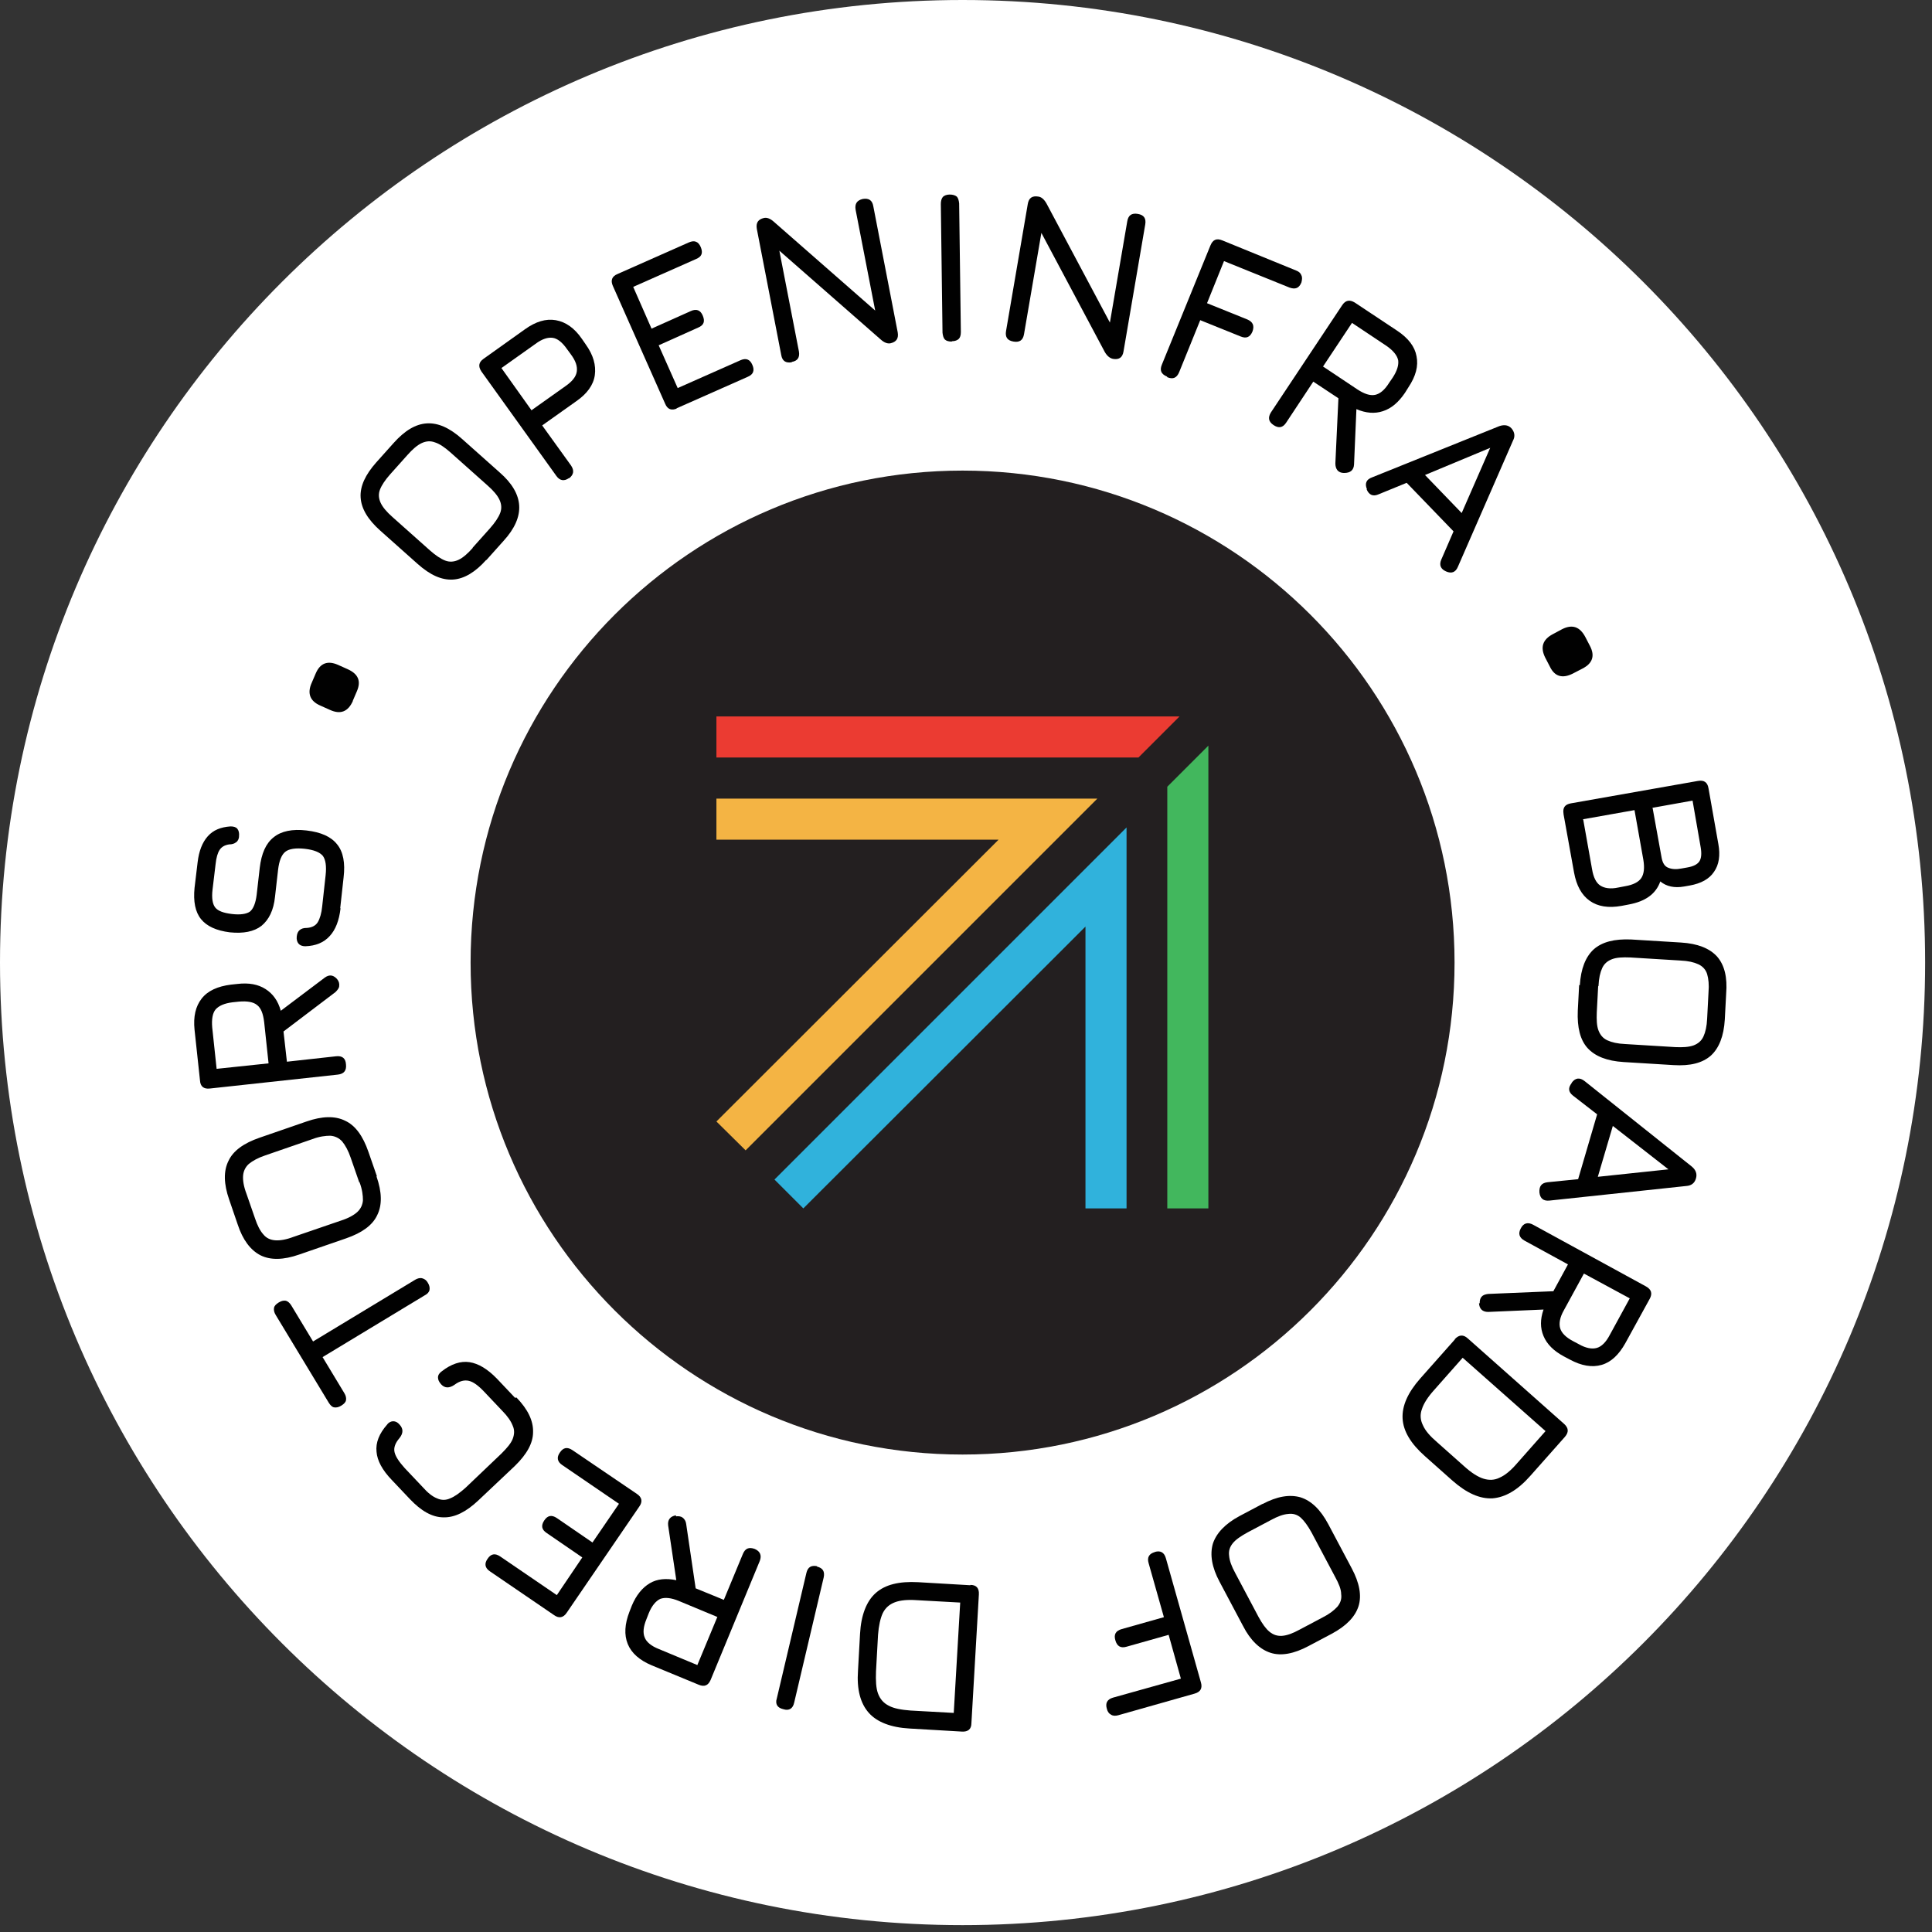 <svg width="211" height="211" viewBox="0 0 211 211" fill="none" xmlns="http://www.w3.org/2000/svg">
<rect x="0" y="0" width="211" height="211" fill="#333333" stroke="none"/>
<path d="M105.125 210.25C163.184 210.25 210.25 163.184 210.25 105.125C210.25 47.066 163.184 0 105.125 0C47.066 0 0 47.066 0 105.125C0 163.184 47.066 210.25 105.125 210.25Z" fill="white"/>
<path d="M53.105 61.146C51.919 62.48 50.695 63.222 49.471 63.296C48.248 63.37 46.987 62.814 45.615 61.591L41.536 57.957C40.164 56.733 39.459 55.546 39.385 54.323C39.311 53.099 39.904 51.838 41.091 50.503L42.982 48.39C44.206 47.018 45.392 46.313 46.616 46.239C47.84 46.165 49.1 46.721 50.472 47.945L54.551 51.579C55.923 52.765 56.628 53.989 56.702 55.213C56.776 56.436 56.22 57.734 54.996 59.069L53.105 61.183V61.146ZM51.622 59.811L53.513 57.697C54.069 57.067 54.44 56.51 54.625 56.028C54.811 55.546 54.774 55.064 54.551 54.582C54.329 54.1 53.884 53.581 53.253 53.025L49.175 49.391C48.544 48.835 47.988 48.464 47.506 48.316C47.024 48.13 46.542 48.167 46.06 48.39C45.578 48.612 45.059 49.057 44.502 49.688L42.611 51.801C42.055 52.431 41.684 52.988 41.499 53.47C41.313 53.952 41.35 54.434 41.573 54.916C41.795 55.398 42.24 55.917 42.871 56.473L46.95 60.107C47.58 60.663 48.136 61.034 48.618 61.22C49.1 61.405 49.582 61.368 50.065 61.146C50.547 60.923 51.066 60.478 51.622 59.848V59.811Z" fill="#010101"/>
<path d="M62.142 52.21C61.623 52.581 61.141 52.507 60.77 51.988L52.575 40.567C52.205 40.011 52.279 39.566 52.798 39.195L57.322 35.969C58.508 35.116 59.621 34.782 60.696 34.968C61.772 35.153 62.736 35.821 63.551 37.007L63.959 37.6C64.812 38.787 65.109 39.899 64.961 40.975C64.812 42.05 64.108 43.014 62.921 43.83L59.213 46.463L62.365 50.838C62.736 51.395 62.662 51.84 62.142 52.248V52.21ZM58.063 44.794L61.772 42.161C62.513 41.642 62.921 41.123 62.995 40.567C63.069 40.011 62.884 39.417 62.328 38.676L61.92 38.12C61.401 37.378 60.882 36.97 60.362 36.896C59.843 36.822 59.213 37.007 58.471 37.563L54.763 40.196L58.063 44.831V44.794Z" fill="#010101"/>
<path d="M73.939 44.607C73.345 44.866 72.9 44.718 72.641 44.088L66.93 31.221C66.671 30.627 66.819 30.182 67.449 29.923L75.236 26.474C75.83 26.215 76.275 26.363 76.534 26.993C76.794 27.624 76.645 28.032 76.015 28.291L69.155 31.332L71.157 35.893L75.459 33.965C76.052 33.705 76.497 33.853 76.757 34.484C77.016 35.114 76.868 35.522 76.237 35.782L71.936 37.71L74.013 42.382L80.873 39.341C81.466 39.082 81.911 39.23 82.171 39.86C82.43 40.454 82.282 40.899 81.651 41.158L73.864 44.607H73.939Z" fill="#010101"/>
<path d="M86.473 39.565C85.806 39.676 85.435 39.417 85.324 38.786L82.654 24.992C82.543 24.325 82.802 23.954 83.433 23.806C83.766 23.732 84.137 23.88 84.508 24.214L96.189 34.448L95.707 34.559L93.445 22.916C93.333 22.248 93.593 21.878 94.223 21.729C94.891 21.618 95.261 21.878 95.373 22.508L98.043 36.302C98.154 36.969 97.894 37.34 97.264 37.489C96.93 37.563 96.559 37.414 96.189 37.081L84.508 26.846L84.99 26.735L87.252 38.379C87.363 39.046 87.104 39.417 86.473 39.528V39.565Z" fill="#010101"/>
<path d="M103.937 37.303C103.603 37.303 103.343 37.229 103.195 37.081C103.047 36.932 102.972 36.673 102.935 36.339L102.75 22.285C102.75 21.952 102.824 21.692 102.972 21.507C103.121 21.358 103.38 21.247 103.714 21.247C104.048 21.247 104.307 21.321 104.493 21.47C104.641 21.618 104.715 21.877 104.752 22.211L104.938 36.265C104.938 36.599 104.864 36.858 104.715 37.007C104.567 37.155 104.307 37.266 103.974 37.266L103.937 37.303Z" fill="#010101"/>
<path d="M110.688 37.303C110.021 37.192 109.761 36.821 109.873 36.153L112.246 22.285C112.357 21.618 112.728 21.358 113.395 21.469C113.729 21.506 114.026 21.766 114.285 22.211L121.59 35.931L121.108 35.857L123.111 24.176C123.222 23.509 123.593 23.249 124.26 23.36C124.928 23.472 125.187 23.842 125.076 24.51L122.703 38.378C122.591 39.046 122.221 39.305 121.553 39.194C121.219 39.12 120.923 38.897 120.663 38.452L113.358 24.732L113.84 24.806L111.838 36.487C111.727 37.155 111.356 37.414 110.688 37.303V37.303Z" fill="#010101"/>
<path d="M127.447 41.123C126.817 40.863 126.631 40.455 126.891 39.825L132.194 26.809C132.453 26.179 132.861 25.994 133.491 26.253L141.575 29.553C141.872 29.665 142.057 29.85 142.131 30.073C142.242 30.295 142.205 30.555 142.131 30.851C141.872 31.482 141.464 31.63 140.833 31.407L133.677 28.515L131.823 33.113L136.235 34.893C136.829 35.153 137.014 35.561 136.792 36.191C136.532 36.821 136.124 37.007 135.494 36.747L131.081 34.967L128.782 40.641C128.522 41.271 128.115 41.456 127.484 41.197L127.447 41.123Z" fill="#010101"/>
<path d="M146.766 51.654C146.47 51.654 146.21 51.542 146.062 51.357C145.913 51.172 145.839 50.912 145.839 50.615L146.173 43.496L143.429 41.679L140.462 46.166C140.092 46.722 139.647 46.796 139.09 46.425C138.534 46.054 138.46 45.609 138.794 45.053L146.581 33.336C146.952 32.779 147.397 32.705 147.953 33.039L152.588 36.117C153.812 36.932 154.516 37.859 154.702 38.898C154.924 39.973 154.627 41.086 153.812 42.309L153.441 42.902C152.736 43.941 151.958 44.608 151.031 44.905C150.141 45.202 149.176 45.127 148.138 44.682L147.879 50.727C147.842 51.357 147.471 51.654 146.803 51.654H146.766ZM144.467 40.01L148.249 42.532C148.991 43.014 149.621 43.236 150.178 43.125C150.697 43.014 151.216 42.606 151.698 41.827L152.106 41.234C152.588 40.492 152.773 39.862 152.699 39.343C152.588 38.824 152.18 38.304 151.438 37.785L147.656 35.264L144.504 40.01H144.467Z" fill="#010101"/>
<path d="M149.289 53.434C149.03 52.804 149.215 52.359 149.846 52.136L163.751 46.537C164.307 46.352 164.752 46.426 165.086 46.797C165.42 47.205 165.494 47.65 165.234 48.132L159.227 61.889C158.968 62.519 158.523 62.667 157.929 62.408C157.336 62.148 157.151 61.703 157.41 61.11L158.745 58.032L153.628 52.73L150.55 53.99C149.957 54.25 149.512 54.065 149.252 53.434H149.289ZM155.63 51.877L159.635 56.03L162.75 48.91L155.63 51.877Z" fill="#010101"/>
<path d="M168.76 71.825C168.203 70.712 168.463 69.859 169.575 69.266L170.614 68.71C171.726 68.154 172.542 68.45 173.135 69.563L173.654 70.564C174.21 71.639 173.914 72.455 172.838 73.011L171.763 73.568C170.651 74.124 169.798 73.901 169.279 72.826L168.76 71.825Z" fill="#010101"/>
<path d="M170.759 88.883C170.648 88.216 170.908 87.845 171.575 87.734L185.443 85.287C186.111 85.175 186.482 85.435 186.593 86.102L187.668 92.184C187.891 93.407 187.742 94.446 187.186 95.224C186.667 96.003 185.777 96.485 184.553 96.708L183.923 96.819C182.885 97.004 181.995 96.819 181.327 96.263C180.845 97.635 179.696 98.45 177.879 98.784L177.1 98.933C175.654 99.192 174.504 99.007 173.615 98.376C172.725 97.746 172.168 96.708 171.909 95.299L170.759 88.921V88.883ZM172.91 89.514L173.874 94.928C174.022 95.818 174.319 96.411 174.764 96.708C175.209 97.004 175.876 97.115 176.729 96.93L177.508 96.782C178.361 96.633 178.954 96.337 179.251 95.892C179.548 95.447 179.622 94.779 179.473 93.889L178.509 88.476L172.873 89.477L172.91 89.514ZM180.475 88.179L181.476 93.704C181.587 94.26 181.809 94.631 182.217 94.779C182.588 94.928 183.07 94.965 183.626 94.854L184.257 94.742C184.924 94.631 185.369 94.409 185.592 94.075C185.814 93.741 185.851 93.222 185.74 92.555L184.85 87.437L180.512 88.216L180.475 88.179Z" fill="#010101"/>
<path d="M172.537 107.609C172.648 105.792 173.168 104.494 174.058 103.678C174.985 102.862 176.32 102.529 178.136 102.603L183.587 102.937C185.404 103.048 186.702 103.567 187.518 104.457C188.334 105.384 188.668 106.719 188.519 108.536L188.371 111.354C188.26 113.171 187.74 114.469 186.851 115.285C185.924 116.1 184.589 116.434 182.772 116.323L177.321 115.989C175.504 115.878 174.206 115.359 173.39 114.469C172.574 113.579 172.241 112.207 172.315 110.39L172.463 107.572L172.537 107.609ZM174.54 107.72L174.391 110.538C174.354 111.391 174.391 112.059 174.577 112.541C174.762 113.023 175.059 113.393 175.541 113.616C176.023 113.838 176.653 113.987 177.506 114.024L182.957 114.358C183.773 114.395 184.44 114.358 184.959 114.172C185.441 113.987 185.812 113.69 186.035 113.208C186.257 112.726 186.406 112.096 186.443 111.243L186.591 108.388C186.665 107.535 186.591 106.904 186.443 106.385C186.294 105.903 185.961 105.532 185.479 105.31C184.996 105.087 184.366 104.939 183.513 104.902L178.062 104.568C177.209 104.531 176.542 104.568 176.06 104.754C175.578 104.939 175.207 105.236 174.985 105.718C174.762 106.2 174.614 106.83 174.577 107.683L174.54 107.72Z" fill="#010101"/>
<path d="M171.647 118.251C172.055 117.695 172.537 117.658 173.056 118.066L184.774 127.41C185.219 127.781 185.367 128.226 185.219 128.708C185.071 129.227 184.7 129.487 184.181 129.524L169.237 131.118C168.57 131.192 168.199 130.896 168.125 130.228C168.087 129.561 168.347 129.19 169.014 129.116L172.352 128.782L174.428 121.7L171.796 119.66C171.276 119.252 171.239 118.807 171.647 118.288V118.251ZM176.134 122.997L174.503 128.523L182.215 127.707L176.134 122.96V122.997Z" fill="#010101"/>
<path d="M161.602 142.353C161.602 142.056 161.639 141.797 161.824 141.611C161.972 141.426 162.232 141.352 162.529 141.315L169.648 141.018L171.243 138.089L166.496 135.493C165.903 135.159 165.792 134.714 166.088 134.158C166.385 133.565 166.867 133.454 167.423 133.75L179.771 140.499C180.365 140.833 180.476 141.278 180.179 141.834L177.509 146.691C176.805 147.952 175.952 148.768 174.914 149.065C173.875 149.361 172.726 149.176 171.428 148.471L170.798 148.138C169.685 147.544 168.944 146.803 168.573 145.913C168.202 145.023 168.202 144.096 168.573 143.02L162.529 143.28C161.898 143.28 161.564 142.946 161.527 142.316L161.602 142.353ZM172.985 139.09L170.798 143.095C170.353 143.873 170.241 144.541 170.39 145.06C170.538 145.579 171.02 146.061 171.799 146.469L172.429 146.803C173.208 147.248 173.875 147.359 174.394 147.211C174.914 147.062 175.396 146.58 175.804 145.802L177.991 141.797L172.985 139.09V139.09Z" fill="#010101"/>
<path d="M158.892 146.247C159.337 145.765 159.819 145.728 160.301 146.173L170.832 155.518C171.314 155.963 171.351 156.408 170.906 156.927L167.124 161.191C165.752 162.748 164.38 163.527 163.008 163.638C161.636 163.713 160.19 163.082 158.633 161.71L155.629 159.04C154.072 157.668 153.256 156.296 153.182 154.924C153.107 153.552 153.738 152.106 155.11 150.549L158.892 146.284V146.247ZM159.708 148.324L156.593 151.847C155.926 152.588 155.481 153.293 155.295 153.886C155.073 154.479 155.11 155.073 155.406 155.666C155.666 156.259 156.185 156.853 156.964 157.52L159.967 160.19C160.709 160.857 161.414 161.302 162.007 161.488C162.6 161.673 163.194 161.673 163.787 161.376C164.38 161.117 165.011 160.598 165.678 159.819L168.793 156.296L159.745 148.287L159.708 148.324Z" fill="#010101"/>
<path d="M137.871 164.268C139.465 163.415 140.837 163.192 142.024 163.526C143.21 163.897 144.212 164.861 145.064 166.456L147.623 171.276C148.476 172.871 148.735 174.28 148.365 175.429C147.994 176.579 147.03 177.58 145.435 178.433L142.914 179.768C141.319 180.621 139.91 180.88 138.761 180.509C137.611 180.138 136.573 179.174 135.757 177.58L133.198 172.759C132.346 171.165 132.123 169.793 132.457 168.606C132.828 167.457 133.792 166.418 135.386 165.566L137.908 164.231L137.871 164.268ZM138.798 166.011L136.276 167.346C135.535 167.753 134.978 168.124 134.645 168.532C134.311 168.94 134.163 169.385 134.237 169.904C134.274 170.423 134.496 171.054 134.904 171.795L137.463 176.616C137.871 177.357 138.241 177.877 138.649 178.21C139.057 178.544 139.502 178.692 140.021 178.655C140.54 178.618 141.171 178.396 141.913 177.988L144.434 176.653C145.176 176.282 145.695 175.874 146.066 175.466C146.399 175.058 146.548 174.613 146.473 174.094C146.473 173.575 146.214 172.945 145.806 172.203L143.247 167.383C142.84 166.641 142.432 166.085 142.061 165.751C141.69 165.417 141.208 165.269 140.689 165.343C140.17 165.38 139.539 165.603 138.798 166.011V166.011Z" fill="#010101"/>
<path d="M126.112 169.497C126.742 169.312 127.15 169.534 127.336 170.202L131.155 183.737C131.34 184.367 131.118 184.775 130.488 184.96L122.107 187.333C121.811 187.408 121.551 187.408 121.329 187.259C121.106 187.148 120.958 186.925 120.884 186.629C120.698 185.998 120.921 185.591 121.551 185.405L128.967 183.329L127.632 178.545L123.034 179.843C122.404 180.028 121.996 179.806 121.811 179.138C121.625 178.508 121.848 178.1 122.515 177.915L127.113 176.617L125.445 170.721C125.259 170.091 125.482 169.683 126.149 169.497H126.112Z" fill="#010101"/>
<path d="M105.979 173.093C106.647 173.093 106.943 173.464 106.906 174.131L106.091 188.185C106.091 188.853 105.72 189.149 105.052 189.112L99.342 188.778C97.302 188.667 95.782 188.074 94.892 187.073C93.965 186.034 93.557 184.514 93.706 182.438L93.928 178.433C94.039 176.393 94.633 174.873 95.634 173.983C96.672 173.056 98.192 172.685 100.269 172.796L105.979 173.13V173.093ZM104.867 175.021L100.158 174.762C99.156 174.688 98.341 174.762 97.747 174.984C97.154 175.207 96.709 175.578 96.412 176.171C96.153 176.727 95.968 177.543 95.893 178.544L95.671 182.549C95.634 183.55 95.671 184.366 95.893 184.959C96.116 185.552 96.487 185.997 97.08 186.294C97.636 186.591 98.452 186.739 99.453 186.813L104.162 187.073L104.867 175.021V175.021Z" fill="#010101"/>
<path d="M89.216 171.091C89.55 171.165 89.772 171.314 89.884 171.499C89.995 171.685 90.032 171.944 89.958 172.278L86.732 185.961C86.658 186.295 86.509 186.517 86.324 186.628C86.138 186.74 85.879 186.777 85.545 186.665C85.211 186.591 84.989 186.443 84.878 186.257C84.766 186.072 84.729 185.812 84.841 185.479L88.067 171.796C88.141 171.462 88.289 171.24 88.475 171.128C88.66 171.017 88.919 170.98 89.253 171.054L89.216 171.091Z" fill="#010101"/>
<path d="M73.824 165.604C74.121 165.567 74.38 165.604 74.566 165.753C74.751 165.901 74.9 166.124 74.937 166.42L75.975 173.466L79.053 174.726L81.129 169.72C81.389 169.09 81.797 168.942 82.427 169.164C83.02 169.424 83.206 169.869 82.983 170.462L77.606 183.478C77.347 184.071 76.939 184.256 76.309 183.997L71.191 181.883C69.856 181.327 68.966 180.548 68.559 179.547C68.151 178.546 68.225 177.359 68.744 176.024L69.004 175.357C69.486 174.207 70.153 173.391 70.969 172.909C71.785 172.427 72.749 172.353 73.861 172.576L72.971 166.606C72.897 165.975 73.194 165.604 73.824 165.493V165.604ZM78.311 176.58L74.121 174.838C73.305 174.504 72.638 174.43 72.118 174.615C71.636 174.838 71.191 175.357 70.858 176.173L70.598 176.84C70.264 177.656 70.19 178.323 70.413 178.842C70.598 179.324 71.117 179.769 71.97 180.103L76.16 181.846L78.348 176.58H78.311Z" fill="#010101"/>
<path d="M69.564 163.158C70.121 163.529 70.195 164.011 69.824 164.53L61.889 176.137C61.518 176.693 61.036 176.767 60.517 176.396L53.508 171.613C52.952 171.242 52.878 170.76 53.249 170.241C53.62 169.684 54.065 169.61 54.621 169.981L60.813 174.208L63.594 170.092L59.701 167.422C59.145 167.052 59.07 166.607 59.441 166.05C59.812 165.494 60.257 165.42 60.813 165.791L64.707 168.461L67.599 164.233L61.407 160.006C60.85 159.635 60.776 159.153 61.147 158.634C61.518 158.078 61.963 158.004 62.519 158.375L69.564 163.158Z" fill="#010101"/>
<path d="M56.401 152.624C57.662 153.922 58.255 155.183 58.218 156.406C58.218 157.63 57.513 158.854 56.215 160.114L52.248 163.86C50.913 165.12 49.652 165.751 48.428 165.714C47.205 165.714 45.981 165.009 44.757 163.711L42.792 161.635C41.754 160.559 41.198 159.521 41.123 158.557C41.012 157.556 41.42 156.555 42.273 155.591C42.458 155.331 42.718 155.22 42.94 155.22C43.2 155.22 43.422 155.331 43.645 155.591C44.053 156.036 44.053 156.518 43.645 157.037C43.163 157.593 42.977 158.112 43.089 158.594C43.2 159.076 43.571 159.632 44.201 160.337L46.166 162.413C46.723 163.044 47.242 163.452 47.724 163.637C48.206 163.86 48.688 163.86 49.17 163.637C49.652 163.452 50.208 163.044 50.839 162.488L54.769 158.742C55.363 158.149 55.808 157.63 55.993 157.148C56.178 156.666 56.215 156.184 55.993 155.702C55.808 155.22 55.437 154.664 54.843 154.07L52.878 151.994C52.248 151.326 51.692 150.918 51.209 150.807C50.727 150.696 50.208 150.807 49.615 151.252C49.059 151.623 48.577 151.623 48.169 151.178C47.946 150.918 47.835 150.696 47.835 150.436C47.835 150.177 47.983 149.954 48.243 149.769C49.281 148.953 50.32 148.619 51.284 148.768C52.248 148.916 53.249 149.509 54.287 150.585L56.252 152.661L56.401 152.624Z" fill="#010101"/>
<path d="M46.725 140.093C46.91 140.39 46.947 140.649 46.91 140.872C46.873 141.094 46.688 141.317 46.391 141.465L35.23 148.214L37.603 152.145C37.788 152.441 37.825 152.701 37.788 152.923C37.751 153.146 37.566 153.331 37.269 153.517C36.972 153.702 36.713 153.739 36.49 153.702C36.268 153.665 36.083 153.479 35.897 153.183L30.112 143.616C29.927 143.319 29.89 143.06 29.927 142.837C29.964 142.615 30.149 142.429 30.446 142.244C30.743 142.058 31.002 142.021 31.225 142.058C31.447 142.133 31.633 142.281 31.818 142.578L34.191 146.508L45.353 139.759C45.612 139.611 45.872 139.537 46.131 139.611C46.391 139.685 46.576 139.834 46.725 140.093V140.093Z" fill="#010101"/>
<path d="M41.121 128.487C41.714 130.193 41.751 131.602 41.195 132.714C40.676 133.827 39.526 134.643 37.821 135.236L32.666 137.016C30.961 137.609 29.552 137.646 28.439 137.09C27.364 136.534 26.511 135.421 25.955 133.715L25.028 131.009C24.434 129.303 24.397 127.894 24.954 126.781C25.473 125.669 26.622 124.853 28.328 124.26L33.482 122.48C35.188 121.887 36.597 121.85 37.709 122.406C38.822 122.925 39.638 124.074 40.231 125.78L41.158 128.45L41.121 128.487ZM39.23 129.117L38.303 126.448C38.043 125.669 37.709 125.076 37.376 124.668C37.042 124.297 36.597 124.074 36.078 124.037C35.559 124.037 34.891 124.111 34.113 124.408L28.958 126.188C28.18 126.448 27.586 126.781 27.178 127.115C26.808 127.449 26.585 127.894 26.548 128.413C26.511 128.932 26.622 129.599 26.919 130.378L27.846 133.048C28.105 133.827 28.402 134.42 28.773 134.828C29.107 135.236 29.552 135.421 30.071 135.458C30.59 135.495 31.257 135.384 32.036 135.087L37.227 133.308C38.043 133.048 38.636 132.714 39.007 132.381C39.378 132.047 39.601 131.602 39.638 131.083C39.638 130.564 39.564 129.896 39.267 129.117H39.23Z" fill="#010101"/>
<path d="M36.822 106.941C37.007 107.164 37.081 107.423 37.044 107.683C37.044 107.905 36.859 108.128 36.636 108.35L30.963 112.652L31.334 115.952L36.71 115.359C37.378 115.285 37.749 115.581 37.786 116.249C37.86 116.916 37.563 117.287 36.896 117.361L22.916 118.881C22.249 118.956 21.878 118.659 21.841 117.991L21.247 112.466C21.099 111.02 21.359 109.908 22.026 109.055C22.694 108.202 23.769 107.72 25.215 107.535L25.92 107.46C27.18 107.312 28.182 107.498 28.997 108.017C29.813 108.536 30.369 109.314 30.666 110.39L35.487 106.756C36.006 106.385 36.451 106.496 36.859 106.978L36.822 106.941ZM29.331 116.137L28.849 111.613C28.738 110.724 28.515 110.093 28.07 109.759C27.663 109.426 26.995 109.314 26.105 109.389L25.401 109.463C24.511 109.574 23.917 109.834 23.547 110.242C23.213 110.649 23.102 111.317 23.176 112.207L23.658 116.731L29.294 116.137H29.331Z" fill="#010101"/>
<path d="M37.192 99.191C37.044 100.525 36.636 101.564 36.006 102.231C35.375 102.936 34.485 103.306 33.336 103.344C33.002 103.344 32.742 103.232 32.594 103.047C32.446 102.861 32.372 102.602 32.409 102.268C32.446 101.934 32.557 101.712 32.742 101.564C32.928 101.415 33.15 101.341 33.521 101.341C34.077 101.304 34.485 101.082 34.708 100.711C34.93 100.34 35.116 99.747 35.19 98.968L35.561 95.594C35.672 94.592 35.561 93.888 35.264 93.48C34.93 93.072 34.263 92.812 33.299 92.701C32.297 92.59 31.556 92.701 31.148 93.035C30.74 93.369 30.48 94.036 30.369 95L30.036 97.93C29.887 99.413 29.368 100.451 28.552 101.119C27.736 101.749 26.587 101.972 25.104 101.823C23.62 101.638 22.582 101.156 21.952 100.377C21.322 99.598 21.099 98.449 21.247 96.966L21.581 94.184C21.729 92.924 22.1 91.997 22.694 91.329C23.287 90.662 24.103 90.328 25.178 90.254C25.512 90.254 25.771 90.328 25.92 90.513C26.068 90.699 26.142 90.959 26.105 91.329C26.105 91.626 25.957 91.885 25.771 91.997C25.586 92.145 25.326 92.219 25.03 92.219C24.548 92.293 24.214 92.479 23.991 92.812C23.769 93.146 23.62 93.665 23.546 94.37L23.213 97.151C23.101 98.078 23.213 98.746 23.509 99.116C23.806 99.487 24.399 99.71 25.326 99.821C26.253 99.932 26.921 99.821 27.292 99.561C27.662 99.265 27.922 98.634 28.033 97.707L28.367 94.778C28.552 93.22 29.034 92.108 29.887 91.441C30.703 90.773 31.927 90.513 33.484 90.699C35.041 90.884 36.154 91.366 36.821 92.219C37.489 93.035 37.711 94.259 37.526 95.816L37.155 99.191H37.192Z" fill="#010101"/>
<path d="M38.531 76.571C38.011 77.721 37.196 78.055 36.046 77.535L34.971 77.053C33.858 76.571 33.525 75.718 34.044 74.569L34.489 73.531C34.971 72.418 35.787 72.121 36.899 72.604L37.974 73.086C39.124 73.605 39.458 74.383 38.976 75.496L38.531 76.534V76.571Z" fill="#010101"/>
<path d="M105.125 158.856C134.8 158.856 158.856 134.8 158.856 105.125C158.856 75.451 134.8 51.395 105.125 51.395C75.451 51.395 51.395 75.451 51.395 105.125C51.395 134.8 75.451 158.856 105.125 158.856Z" fill="#231F20"/>
<path d="M78.242 87.217V91.704H109.057L78.242 122.481L81.431 125.633L119.847 87.217H78.242Z" fill="#F4B444"/>
<path d="M124.334 82.73L128.821 78.243H78.242V82.73H124.334Z" fill="#EB3B32"/>
<path d="M127.484 85.92V131.975H131.971V81.434L127.484 85.92Z" fill="#42B75D"/>
<path d="M123.035 131.973V90.368L84.582 128.821L87.734 131.973L118.548 101.196V131.973H123.035Z" fill="#30B2DC"/>
</svg>
